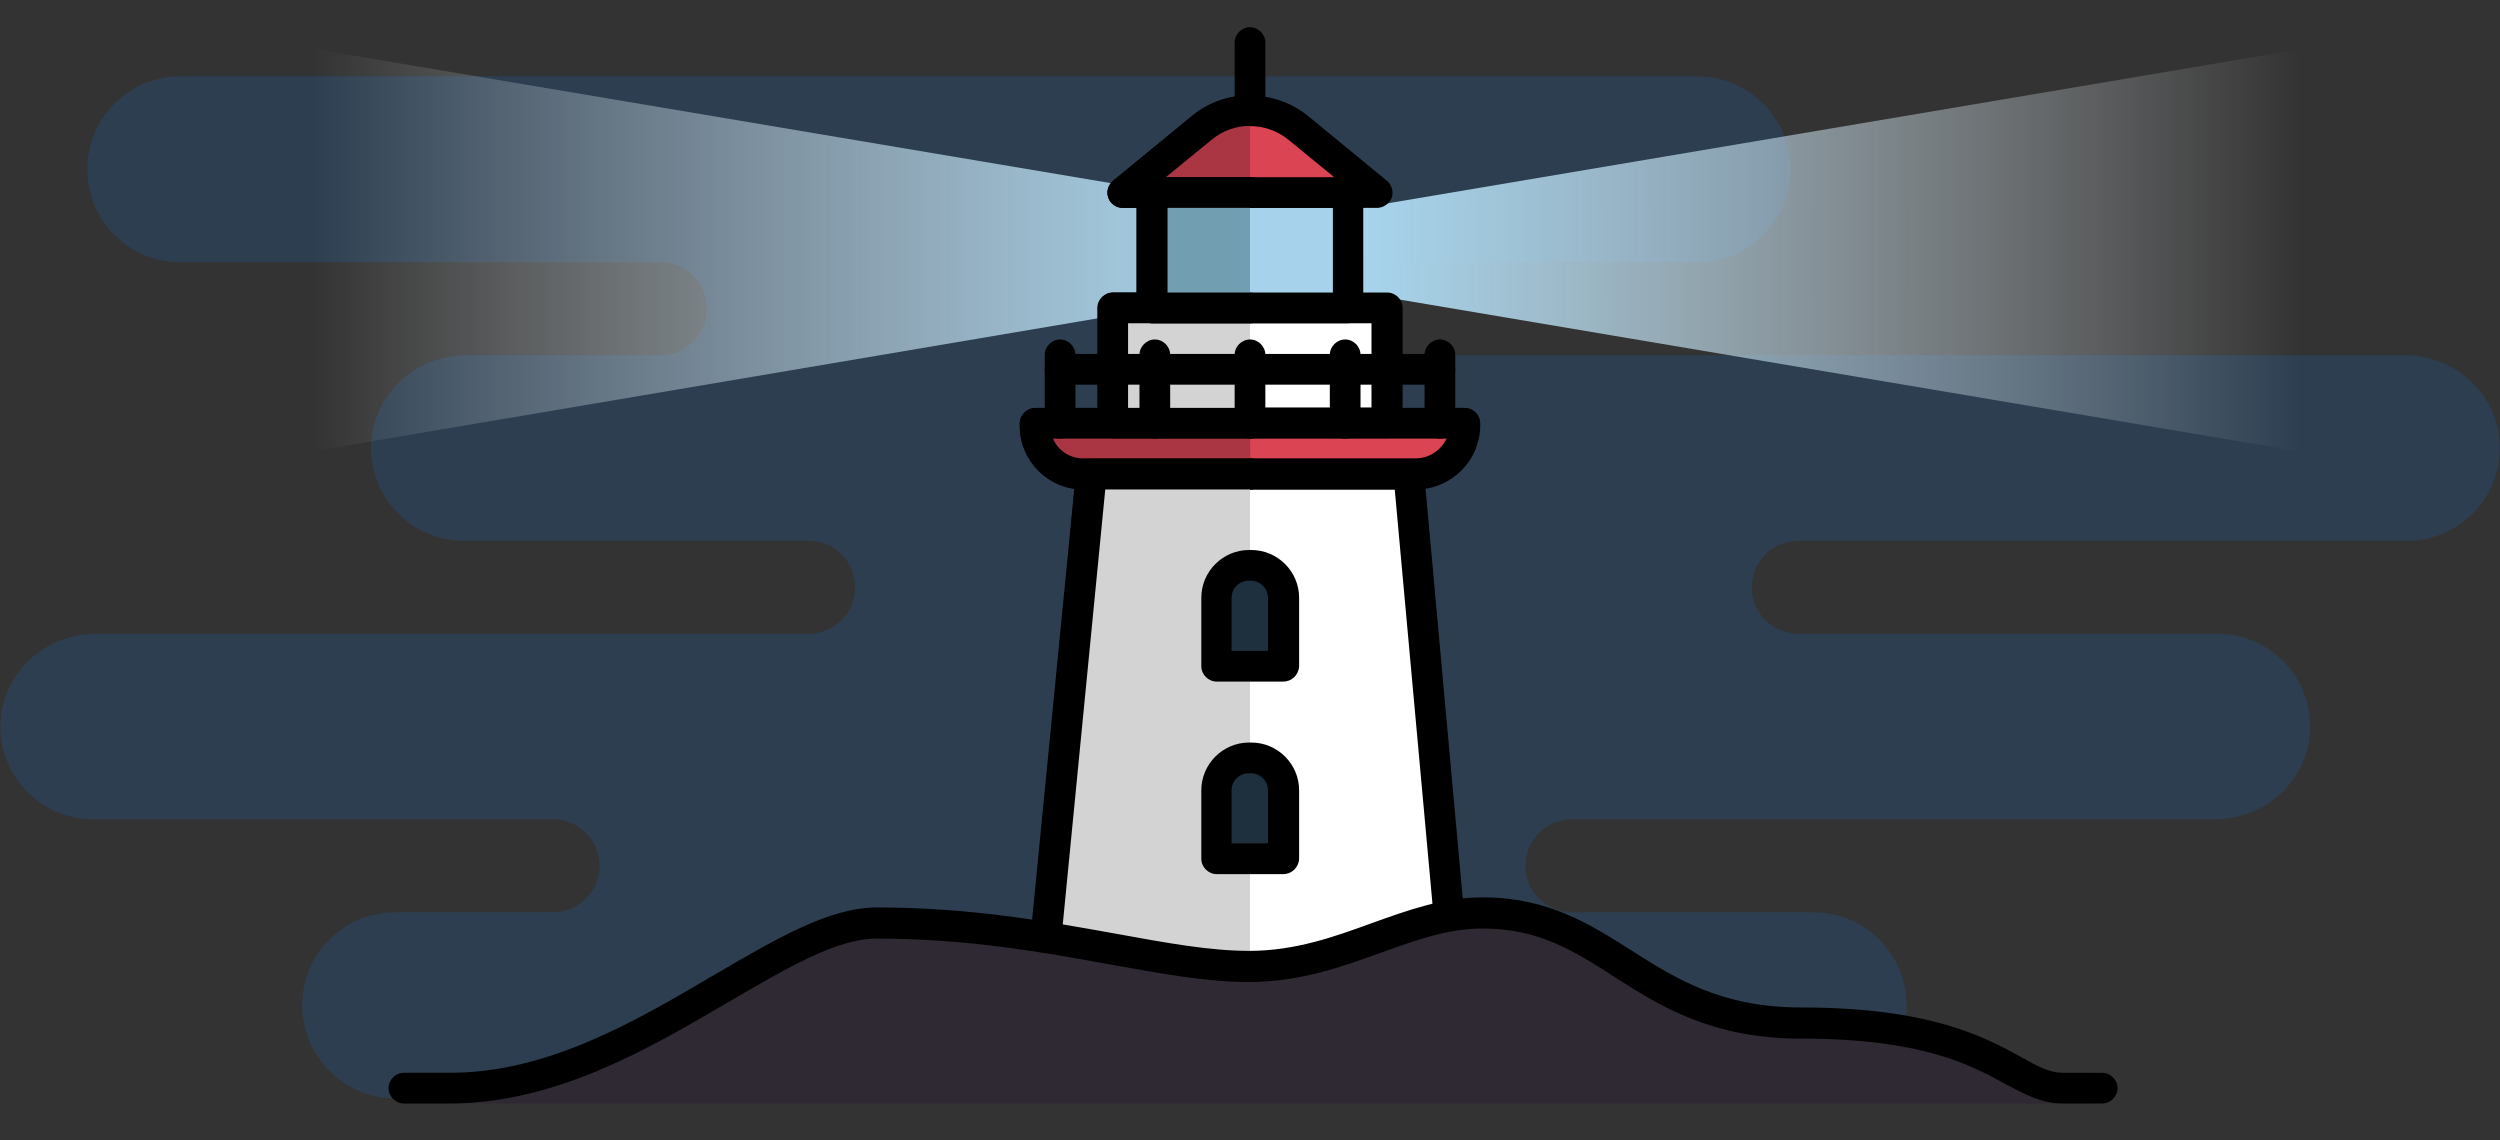<svg xmlns="http://www.w3.org/2000/svg" viewBox="0 0 570 260"><rect x="0" y="0" width="570" height="260" fill="#333333" stroke="none"/><path fill="#2C3E50" d="M548.3 81H309.2c-5.8 0-10.6-4.7-10.6-10.6 0-5.8 4.7-10.6 10.6-10.6H387c11.7 0 21.2-9.5 21.2-21.2s-9.5-21.2-21.2-21.2H41.1c-11.7 0-21.2 9.5-21.2 21.2s9.5 21.2 21.2 21.2h109.5c5.8 0 10.6 4.7 10.6 10.6 0 5.8-4.7 10.6-10.6 10.6h-44.3c-11.5 0-21.3 8.9-21.7 20.4-.4 12 9.2 21.9 21.1 21.9h78.7c5.8 0 10.6 4.7 10.6 10.6 0 5.8-4.7 10.6-10.6 10.6H21.8c-11.5 0-21.3 8.9-21.7 20.4-.4 12 9.2 21.9 21.1 21.9h104.9c5.8 0 10.6 4.7 10.6 10.6 0 5.8-4.7 10.6-10.6 10.6h-36c-11.7 0-21.2 9.5-21.2 21.2s9.5 21.2 21.2 21.2h323.4c11.7 0 21.2-9.5 21.2-21.2s-9.5-21.2-21.2-21.2h-55.1c-5.8 0-10.6-4.7-10.6-10.6 0-5.8 4.7-10.6 10.6-10.6H505c11.5 0 21.3-8.9 21.7-20.4.4-12-9.2-21.9-21.1-21.9H410c-5.8 0-10.6-4.7-10.6-10.6 0-5.8 4.7-10.6 10.6-10.6h138.8c11.9 0 21.6-9.9 21.1-21.9-.3-11.5-10.1-20.4-21.6-20.4z"/><linearGradient id="a" x1="313.608" x2="524.291" y1="57.013" y2="57.013" gradientUnits="userSpaceOnUse"><stop offset="0" stop-color="#A6D3EB"/><stop offset="1" stop-color="#FFF" stop-opacity="0"/></linearGradient><path fill="url(#a)" d="M310.8 47.3v19.6L524.6 103c3.3.6 6.4-2 6.4-5.3V16.5c0-3.4-3-5.9-6.4-5.3L310.8 47.3z"/><linearGradient id="b" x1="106.272" x2="316.955" y1="513.686" y2="513.686" gradientUnits="userSpaceOnUse" gradientTransform="rotate(180 194.234 285.35)"><stop offset="0" stop-color="#A6D3EB"/><stop offset="1" stop-color="#FFF" stop-opacity="0"/></linearGradient><path fill="url(#b)" d="M285 66.7V47.1l-213.8-36c-3.3-.6-6.4 2-6.4 5.3v81.2c0 3.4 3 5.9 6.4 5.3L285 66.7z"/><path fill="#FFF" d="M321.2 108.1h-72.4l-11 120.1h94.4"/><path d="M332.2 231.7h-94.3c-1 0-1.9-.4-2.6-1.1-.7-.7-1-1.7-.9-2.7l10.9-120.1c.2-1.8 1.7-3.2 3.5-3.2h72.4c1.8 0 3.3 1.4 3.5 3.2l10.9 120.1c.1 1-.2 2-.9 2.7-.6.7-1.6 1.1-2.5 1.1zm-90.5-7h86.6L318 111.6h-66l-10.3 113.1z"/><path fill="#DB4553" d="M322.8 108.1h-75.6c-6.2 0-11.2-5-11.2-11.2v-.4h98v.4c0 6.1-5 11.2-11.2 11.2z"/><path d="M322.8 111.6h-75.6c-8.1 0-14.7-6.6-14.7-14.7v-.4c0-1.9 1.6-3.5 3.5-3.5h98c1.9 0 3.5 1.6 3.5 3.5v.4c0 8.1-6.6 14.7-14.7 14.7zM240.2 100c1.2 2.7 3.9 4.5 7 4.5h75.6c3.1 0 5.8-1.9 7-4.5h-89.6z"/><path fill="#AA3543" d="M285.1 108.1h-38.2c-6 0-10.9-4.9-10.9-10.9v-.6h49"/><path d="M285.1 111.6h-38.2c-7.9 0-14.4-6.5-14.4-14.4v-.6c0-1.9 1.6-3.5 3.5-3.5h49c1.9 0 3.5 1.6 3.5 3.5S287 100 285 100h-44.9c1.1 2.7 3.8 4.5 6.8 4.5h38.2c1.9 0 3.5 1.6 3.5 3.5s-1.6 3.6-3.5 3.6z"/><path fill="#DB4553" d="M332 220.4h-94c-5.6 0-10.2 4.6-10.2 10.2v2.2h114.4v-2.2c0-5.6-4.6-10.2-10.2-10.2z"/><path d="M342.2 236.3H227.8c-1.9 0-3.5-1.6-3.5-3.5v-2.2c0-7.5 6.1-13.7 13.7-13.7h94c7.5 0 13.7 6.1 13.7 13.7v2.2c0 1.9-1.6 3.5-3.5 3.5zm-110.8-7h107.1c-.6-3.1-3.3-5.4-6.6-5.4h-94c-3.1 0-5.9 2.3-6.5 5.4z"/><path fill="#FFF" d="M253.7 70.2h62.5v26.3h-62.5z"/><path d="M316.3 99.9h-62.5c-1.9 0-3.5-1.6-3.5-3.5V70.2c0-1.9 1.6-3.5 3.5-3.5h62.5c1.9 0 3.5 1.6 3.5 3.5v26.3c0 1.9-1.6 3.4-3.5 3.4zm-59.1-7h55.5V73.7h-55.5v19.2z"/><path fill="#D3D3D3" d="M285 96.4h-31.3V70.2H285"/><path d="M285 99.9h-31.3c-1.9 0-3.5-1.6-3.5-3.5V70.2c0-1.9 1.6-3.5 3.5-3.5H285c1.9 0 3.5 1.6 3.5 3.5s-1.6 3.5-3.5 3.5h-27.8V93H285c1.9 0 3.5 1.6 3.5 3.5s-1.6 3.4-3.5 3.4z"/><path fill="#A6D3EB" d="M262.7 43.9h44.7v26.3h-44.7z"/><path d="M307.3 73.7h-44.7c-1.9 0-3.5-1.6-3.5-3.5V43.9c0-1.9 1.6-3.5 3.5-3.5h44.7c1.9 0 3.5 1.6 3.5 3.5v26.3c0 1.9-1.5 3.5-3.5 3.5zm-41.1-7h37.7V47.4h-37.7v19.3z"/><path fill="#DB4553" d="M256 43.9l17.9-14.7c6.4-5.3 15.7-5.3 22.1 0l18 14.7h-58z"/><path d="M314 47.4h-58c-1.5 0-2.8-.9-3.3-2.3s-.1-2.9 1.1-3.9l17.9-14.7c7.7-6.3 18.9-6.3 26.6 0l17.9 14.7c1.1.9 1.6 2.5 1.1 3.9-.5 1.3-1.9 2.3-3.3 2.3zm-48.2-7h38.4l-10.4-8.5c-5.1-4.2-12.5-4.2-17.7 0l-10.3 8.5z"/><path fill="#AA3543" d="M285 25.2c-3.9 0-7.8 1.3-11.1 4L256 43.9h29"/><path d="M285 47.4h-29c-1.5 0-2.8-.9-3.3-2.3s-.1-2.9 1.1-3.9l17.9-14.7c3.7-3.1 8.4-4.8 13.3-4.8 1.9 0 3.5 1.6 3.5 3.5s-1.6 3.5-3.5 3.5c-3.2 0-6.3 1.1-8.8 3.2l-10.4 8.5H285c1.9 0 3.5 1.6 3.5 3.5s-1.6 3.5-3.5 3.5zM241.7 100c-1.9 0-3.5-1.6-3.5-3.5V80.9c0-1.9 1.6-3.5 3.5-3.5s3.5 1.6 3.5 3.5v15.6c0 2-1.6 3.5-3.5 3.5zM263.3 100c-1.9 0-3.5-1.6-3.5-3.5V80.9c0-1.9 1.6-3.5 3.5-3.5s3.5 1.6 3.5 3.5v15.6c0 2-1.5 3.5-3.5 3.5zM285 100c-1.9 0-3.5-1.6-3.5-3.5V80.9c0-1.9 1.6-3.5 3.5-3.5s3.5 1.6 3.5 3.5v15.6c0 2-1.6 3.5-3.5 3.5zM306.7 100c-1.9 0-3.5-1.6-3.5-3.5V80.9c0-1.9 1.6-3.5 3.5-3.5s3.5 1.6 3.5 3.5v15.6c0 2-1.6 3.5-3.5 3.5zM328.3 100c-1.9 0-3.5-1.6-3.5-3.5V80.9c0-1.9 1.6-3.5 3.5-3.5s3.5 1.6 3.5 3.5v15.6c0 2-1.6 3.5-3.5 3.5z"/><g><path d="M328.3 87.7h-86.6c-1.9 0-3.5-1.6-3.5-3.5s1.6-3.5 3.5-3.5h86.6c1.9 0 3.5 1.6 3.5 3.5s-1.6 3.5-3.5 3.5z"/></g><g><path fill="#729EB2" d="M285 70.2h-22.3V43.9H285"/><path d="M285 73.7h-22.3c-1.9 0-3.5-1.6-3.5-3.5V43.9c0-1.9 1.6-3.5 3.5-3.5H285c1.9 0 3.5 1.6 3.5 3.5s-1.6 3.5-3.5 3.5h-18.8v19.3H285c1.9 0 3.5 1.6 3.5 3.5s-1.6 3.5-3.5 3.5z"/></g><g><path d="M285 27.9c-1.9 0-3.5-1.6-3.5-3.5V9.7c0-1.9 1.6-3.5 3.5-3.5s3.5 1.6 3.5 3.5v14.7c0 2-1.6 3.5-3.5 3.5z"/></g><g><path fill="#D3D3D3" d="M285 108.1h-36.2l-11 112.3H285"/><path d="M285 223.9h-47.2c-1 0-1.9-.4-2.6-1.1-.7-.7-1-1.7-.9-2.7l11-112.3c.2-1.8 1.7-3.2 3.5-3.2H285c1.9 0 3.5 1.6 3.5 3.5s-1.6 3.5-3.5 3.5h-33L241.7 217H285c1.9 0 3.5 1.6 3.5 3.5s-1.6 3.4-3.5 3.4z"/></g><g><path fill="#1E2F3D" d="M292.6 151.9h-15.2v-15.6c0-4.1 3.3-7.4 7.4-7.4h.5c4.1 0 7.4 3.3 7.4 7.4v15.6z"/><path d="M292.6 155.4h-15.2c-1.9 0-3.5-1.6-3.5-3.5v-15.6c0-6 4.9-10.9 10.9-10.9h.5c6 0 10.9 4.9 10.9 10.9v15.6c-.1 2-1.7 3.5-3.6 3.5zm-11.7-7h8.2v-12.1c0-2.1-1.7-3.9-3.9-3.9h-.5c-2.1 0-3.9 1.7-3.9 3.9v12.1z"/></g><g><path fill="#1E2F3D" d="M292.6 195.8h-15.2v-15.6c0-4.1 3.3-7.4 7.4-7.4h.5c4.1 0 7.4 3.3 7.4 7.4v15.6z"/><path d="M292.6 199.3h-15.2c-1.9 0-3.5-1.6-3.5-3.5v-15.6c0-6 4.9-10.9 10.9-10.9h.5c6 0 10.9 4.9 10.9 10.9v15.6c-.1 2-1.7 3.5-3.6 3.5zm-11.7-7h8.2v-12.1c0-2.1-1.7-3.9-3.9-3.9h-.5c-2.1 0-3.9 1.7-3.9 3.9v12.1z"/></g><g><path fill="#AA3543" d="M285.1 220.4h-47.4c-5.5 0-9.9 4.4-9.9 9.9v2.5h57.3"/><path d="M285.1 236.3h-57.3c-1.9 0-3.5-1.6-3.5-3.5v-2.5c0-7.4 6-13.4 13.4-13.4h47.4c1.9 0 3.5 1.6 3.5 3.5s-1.6 3.5-3.5 3.5h-47.4c-3.2 0-5.8 2.3-6.3 5.4h53.7c1.9 0 3.5 1.6 3.5 3.5s-1.6 3.5-3.5 3.5z"/></g><g><path fill="#2F2933" d="M476 244.6h-16c-8.1-4.4-19.6-11.3-49.4-11.3-36.6 0-43.3-25.1-72.5-25.1-17.8 0-32.1 12.2-53.4 12.2-21.3 0-47.8-9.9-84.8-9.9-18.8 0-44.4 24.8-75.2 34.1H92.1c-1.9 0-3.5 1.6-3.5 3.5s1.6 3.5 3.5 3.5H476c1.9 0 3.5-1.6 3.5-3.5s-1.6-3.5-3.5-3.5z"/></g><g><path d="M479.2 251.6h-8.9c-4.9 0-8.6-2.1-13-4.4-8-4.4-19-10.4-46.8-10.4-20.3 0-32.2-7.5-42.6-14.2-9.2-5.9-17.2-10.9-29.9-10.9-7.9 0-15.3 2.7-23.1 5.5-9.1 3.3-18.6 6.7-30.3 6.7-9.5 0-19.7-1.9-31.5-4-15.3-2.8-32.6-5.9-53.3-5.9-9 0-20.4 6.7-33.6 14.4-18.6 10.9-39.6 23.2-63.8 23.2H92.1c-1.9 0-3.5-1.6-3.5-3.5s1.6-3.5 3.5-3.5h10.5c22.3 0 42.4-11.8 60.2-22.3 14.1-8.2 26.2-15.4 37.1-15.4 21.4 0 39 3.2 54.6 6 11.5 2.1 21.4 3.9 30.3 3.9 10.5 0 19.4-3.2 27.9-6.3 8.4-3 16.3-5.9 25.4-5.9 14.8 0 24.4 6.1 33.7 12 10.1 6.4 20.5 13.1 38.8 13.1 29.6 0 42 6.8 50.2 11.3 3.9 2.2 6.5 3.6 9.6 3.6h8.9c1.9 0 3.5 1.6 3.5 3.5s-1.6 3.5-3.6 3.5z"/></g></svg>